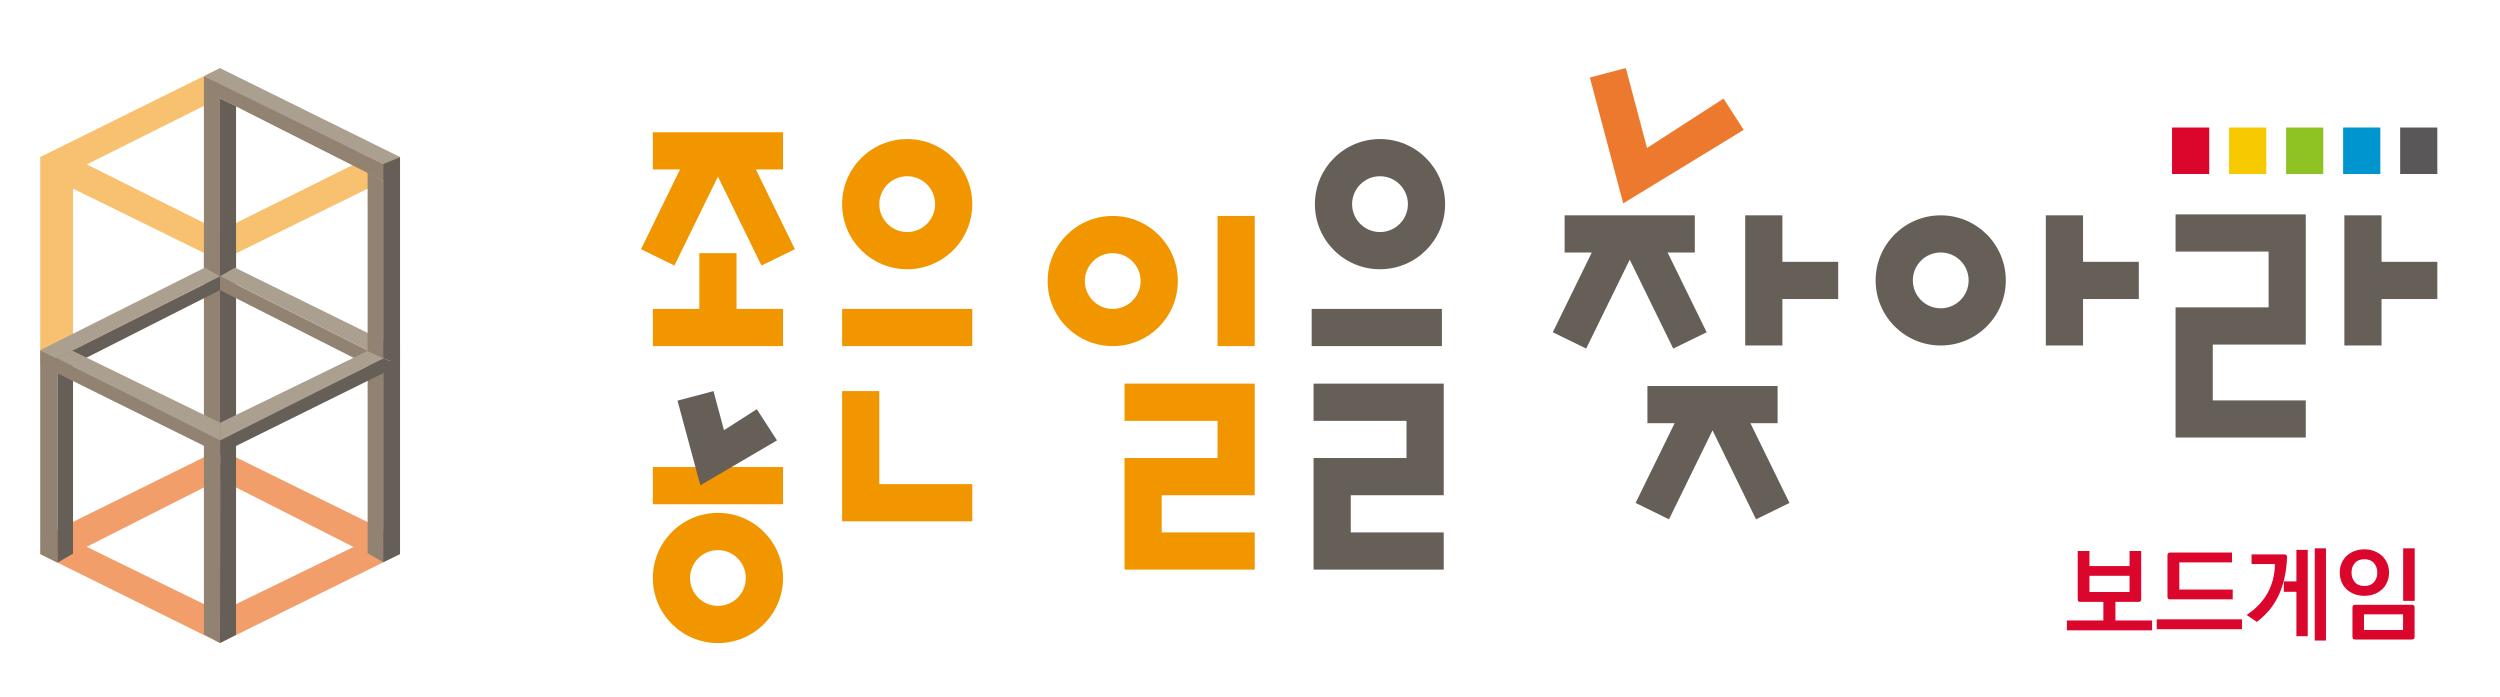 <?xml version="1.0" encoding="utf-8"?>
<!-- Generator: Adobe Illustrator 16.0.3, SVG Export Plug-In . SVG Version: 6.00 Build 0)  -->
<!DOCTYPE svg PUBLIC "-//W3C//DTD SVG 1.1//EN" "http://www.w3.org/Graphics/SVG/1.1/DTD/svg11.dtd">
<svg version="1.1" id="레이어_1" xmlns="http://www.w3.org/2000/svg" xmlns:xlink="http://www.w3.org/1999/xlink" x="0px"
	 y="0px" width="696px" height="194px" viewBox="157.5 144.5 696 194" enable-background="new 157.5 144.5 696 194"
	 xml:space="preserve">
<g>
	<g>
		<g>
			<polygon fill="#F29600" points="402.297,279.28 402.297,253.379 391.943,253.379 391.943,279.28 391.943,289.635 
				402.297,289.635 428.183,289.635 428.183,279.28 			"/>
			<polygon fill="#665F58" points="623.328,241.549 632.637,236.998 621.764,214.797 629.335,214.797 629.335,204.449 
				593.088,204.449 593.088,214.797 600.653,214.797 589.793,236.998 599.089,241.549 611.219,216.792 			"/>
			<polygon fill="#665F58" points="652.385,262.325 652.385,251.965 616.141,251.965 616.141,262.325 623.712,262.325 
				612.847,284.516 622.146,289.078 634.27,264.312 646.381,289.078 655.685,284.516 644.824,262.325 			"/>
			<rect x="522.669" y="230.501" fill="#665F58" width="36.253" height="10.355"/>
			<polygon fill="#665F58" points="653.718,204.449 643.366,204.449 643.366,240.683 653.718,240.683 653.718,227.752 
				669.252,227.752 669.252,217.39 653.718,217.39 			"/>
			<g>
				<polygon fill="#F29600" points="369.49,218.425 378.796,213.876 367.933,191.674 375.494,191.674 375.494,181.317 
					339.252,181.317 339.252,191.674 346.815,191.674 335.955,213.876 345.255,218.425 357.378,193.659 				"/>
				<polygon fill="#F29600" points="339.252,230.501 339.252,240.858 375.494,240.858 375.494,230.501 362.553,230.501 
					362.553,214.975 352.193,214.975 352.193,230.501 				"/>
			</g>
			<polygon fill="#665F58" points="737.417,204.449 727.058,204.449 727.058,240.683 737.417,240.683 737.417,227.752 
				752.948,227.752 752.948,217.39 737.417,217.39 			"/>
			<polygon fill="#665F58" points="836.053,217.39 820.518,217.39 820.518,204.449 810.17,204.449 810.17,240.683 820.518,240.683 
				820.518,227.752 836.053,227.752 			"/>
			<path fill="#665F58" d="M697.8,204.449c-10.013,0-18.126,8.112-18.126,18.117c0,10.002,8.113,18.116,18.126,18.116
				c10.002,0,18.116-8.114,18.116-18.116C715.916,212.562,707.802,204.449,697.8,204.449z M697.8,230.334
				c-4.29,0-7.767-3.482-7.767-7.769c0-4.293,3.477-7.77,7.767-7.77s7.766,3.477,7.766,7.77
				C705.564,226.852,702.09,230.334,697.8,230.334z"/>
			<path fill="#665F58" d="M541.677,183.212c-9.999,0-18.109,8.117-18.109,18.125c0,10.013,8.11,18.121,18.109,18.121
				c10.021,0,18.143-8.108,18.143-18.121C559.818,191.33,551.697,183.212,541.677,183.212z M541.677,209.104
				c-4.271,0-7.751-3.48-7.751-7.767c0-4.293,3.479-7.772,7.751-7.772c4.305,0,7.782,3.479,7.782,7.772
				C549.459,205.623,545.98,209.104,541.677,209.104z"/>
			<rect x="391.943" y="230.501" fill="#F29600" width="36.239" height="10.355"/>
			<path fill="#F29600" d="M410.067,183.212c-10.005,0-18.124,8.117-18.124,18.125c0,10.013,8.119,18.121,18.124,18.121
				c10.004,0,18.116-8.108,18.116-18.121C428.183,191.33,420.071,183.212,410.067,183.212z M410.067,209.104
				c-4.291,0-7.77-3.48-7.77-7.767c0-4.293,3.479-7.772,7.77-7.772c4.288,0,7.767,3.479,7.767,7.772
				C417.834,205.623,414.354,209.104,410.067,209.104z"/>
			<polygon fill="#665F58" points="763.18,204.185 763.18,214.54 789.081,214.54 789.081,230.068 763.18,230.068 763.18,266.315 
				799.427,266.315 799.427,255.972 773.537,255.972 773.537,240.43 799.427,240.43 799.427,204.185 			"/>
			<polygon fill="#665F58" points="523.195,251.298 523.195,261.667 549.073,261.667 549.073,272.011 523.195,272.011 
				523.195,303.079 559.433,303.079 559.433,292.723 533.55,292.723 533.55,282.371 559.433,282.371 559.433,251.298 			"/>
			<rect x="496.463" y="204.616" fill="#F29600" width="10.346" height="36.241"/>
			<path fill="#F29600" d="M449.162,222.74c0,10.011,8.122,18.118,18.126,18.118s18.116-8.107,18.116-18.118
				s-8.111-18.123-18.116-18.123C457.284,204.616,449.162,212.729,449.162,222.74z M475.05,222.74c0,4.29-3.474,7.763-7.762,7.763
				c-4.291,0-7.767-3.473-7.767-7.763c0-4.282,3.477-7.765,7.767-7.765C471.576,214.975,475.05,218.457,475.05,222.74z"/>
			<polygon fill="#F29600" points="470.569,251.298 470.569,261.667 496.463,261.667 496.463,272.011 470.569,272.011 
				470.569,303.079 506.809,303.079 506.809,292.723 480.918,292.723 480.918,282.371 506.809,282.371 506.809,251.298 			"/>
			<polygon fill="#ED792F" points="642.946,180.656 637.334,171.944 616.031,185.698 610.129,163.435 600.121,166.082 
				609.401,201.121 			"/>
			<g>
				<rect x="339.252" y="274.52" fill="#F29600" width="36.242" height="10.363"/>
				<path fill="#F29600" d="M357.378,287.285c-10.015,0-18.126,8.12-18.126,18.137c0,10.004,8.111,18.114,18.126,18.114
					c10.005,0,18.116-8.11,18.116-18.114C375.494,295.406,367.383,287.285,357.378,287.285z M357.378,313.178
					c-4.288,0-7.767-3.467-7.767-7.756c0-4.3,3.479-7.769,7.767-7.769c4.28,0,7.759,3.469,7.759,7.769
					C365.137,309.711,361.658,313.178,357.378,313.178z"/>
				<polygon fill="#665F58" points="373.817,267.108 368.196,258.413 359.058,264.26 356.131,253.379 346.116,256.042 
					352.475,279.612 				"/>
			</g>
			<rect x="762.191" y="180.002" fill="#DB062B" width="10.355" height="12.941"/>
			<rect x="778.069" y="180.002" fill="#F7C900" width="10.355" height="12.941"/>
			<rect x="793.945" y="180.002" fill="#8FC323" width="10.358" height="12.941"/>
			<rect x="809.826" y="180.002" fill="#0095CE" width="10.359" height="12.941"/>
			<rect x="825.706" y="180.002" fill="#595757" width="10.347" height="12.941"/>
		</g>
		<g>
			<g>
				<polygon fill="#F29E6B" points="268.87,294.295 222.925,271.68 218.746,274.095 214.514,271.68 168.692,294.295 
					173.372,296.828 173.372,296.941 168.692,298.741 218.746,323.514 214.514,317.389 218.746,314.863 181.62,296.736 
					218.746,277.941 255.906,296.771 218.746,314.863 223.089,317.389 218.746,323.514 268.87,298.741 264.224,296.941 
					264.06,296.861 264.06,296.828 				"/>
				<path fill="#F8C170" d="M177.834,242.232v-45.221l36.709,18.043l4.202-2.175l4.418,2.175l41.13-20.212l4.575-6.623h-8.732
					l-41.392,20.575l-37.067-18.521l37.067-18.519v-4.329v-3.969l-50.053,24.763v57.853l4.806-1.805L177.834,242.232z
					 M177.589,188.219v0.016l-0.008-0.016H177.589z"/>
			</g>
			<polygon fill="#918271" points="218.746,212.879 214.268,215.054 214.268,264.714 218.746,270.843 			"/>
			<polygon fill="#665F58" points="218.746,212.879 223.216,215.054 223.216,264.714 218.746,270.843 			"/>
			<g>
				<polygon fill="#918271" points="218.746,167.667 214.268,165.739 214.268,219.377 218.746,225.502 				"/>
				<polygon fill="#665F58" points="218.746,171.881 223.216,174.042 223.216,219.377 218.746,225.502 				"/>
				<polygon fill="#918271" points="259.846,298.497 264.176,301.027 264.176,247.513 259.846,245.231 				"/>
				<polygon fill="#918271" points="168.692,241.985 173.499,244.267 173.499,301.15 168.692,298.741 				"/>
				<polygon fill="#665F58" points="177.834,298.627 173.499,301.15 173.499,247.513 177.834,245.231 				"/>
				<polygon fill="#918271" points="218.79,267.113 214.268,267.718 214.268,321.109 218.746,323.514 				"/>
				<polygon fill="#665F58" points="218.79,267.113 223.216,267.718 223.216,321.234 218.746,323.514 				"/>
				<polygon fill="#665F58" points="268.87,240.899 264.176,247.513 264.176,301.027 268.87,298.741 				"/>
				<polygon fill="#665F58" points="173.372,248.236 218.746,225.262 218.746,221.42 173.372,244.156 				"/>
				<polygon fill="#AB9F8F" points="214.514,219.011 218.746,221.42 173.372,244.267 168.692,241.985 				"/>
				<polygon fill="#918271" points="264.06,248.236 218.746,225.262 218.746,221.42 264.06,244.156 				"/>
				<polygon fill="#AB9F8F" points="222.925,219.011 218.746,221.42 264.06,244.156 268.87,241.624 				"/>
				<polygon fill="#665F58" points="268.87,246.072 264.224,244.267 218.79,266.631 218.79,270.843 				"/>
				<polygon fill="#AB9F8F" points="260.011,242.109 264.224,244.267 218.79,267.113 218.79,262.187 				"/>
				<polygon fill="#918271" points="168.692,246.072 173.372,244.267 218.79,266.756 218.79,270.843 				"/>
				<polygon fill="#AB9F8F" points="177.589,242.109 173.372,244.267 218.79,267.113 218.79,262.187 				"/>
				<polygon fill="#918271" points="259.846,242.232 264.176,244.267 264.176,194.842 259.846,192.556 				"/>
				<polygon fill="#918271" points="218.746,167.425 218.746,171.881 264.176,194.842 264.176,190.159 				"/>
				<polygon fill="#AB9F8F" points="218.746,163.457 268.87,188.219 264.176,190.159 214.268,165.739 				"/>
				<polygon fill="#665F58" points="268.87,188.219 264.176,190.159 264.176,244.267 268.87,246.072 				"/>
			</g>
		</g>
	</g>
	<g>
		<path fill="#DB062B" d="M753.608,311.264c0,0.307-0.063,0.518-0.188,0.631c-0.124,0.115-0.33,0.174-0.616,0.174h-6.37v5.164
			h10.214v2.754h-23.727v-2.754h10.156v-5.164h-6.369c-0.307,0-0.512-0.059-0.617-0.174c-0.104-0.113-0.157-0.324-0.157-0.631
			v-13.369h3.271v4.189h11.16v-4.189h3.241L753.608,311.264L753.608,311.264z M750.366,309.313v-4.504h-11.16v4.504H750.366z"/>
		<path fill="#DB062B" d="M781.667,319.67H757.94v-2.754h23.727V319.67z M761.729,298.323h17.156v2.754h-14.661v7.548h14.861v2.725
			h-17.386c-0.308,0-0.514-0.057-0.617-0.172c-0.105-0.115-0.158-0.324-0.158-0.631v-11.418c0-0.287,0.059-0.492,0.173-0.617
			S761.421,298.323,761.729,298.323z"/>
		<path fill="#DB062B" d="M793.402,298.842c0.287,0,0.491,0.063,0.616,0.186c0.124,0.125,0.188,0.33,0.188,0.617
			c-0.115,3.844-0.853,7.287-2.21,10.328c-1.358,3.041-3.424,5.596-6.197,7.66l-2.84-1.922c2.582-1.722,4.528-3.763,5.839-6.125
			c1.31-2.361,1.993-5.045,2.051-8.048h-6.513v-2.696H793.402L793.402,298.842z M796.816,321.62v-12.364h-3.5v-2.898h3.5v-8.778
			h3.155v24.042L796.816,321.62L796.816,321.62z M801.924,322.825v-25.678h3.127v25.678H801.924z"/>
		<path fill="#DB062B" d="M815.752,310.375c-1.033,0-1.971-0.162-2.813-0.488c-0.843-0.324-1.568-0.773-2.181-1.349
			c-0.594-0.573-1.053-1.258-1.377-2.053c-0.326-0.793-0.487-1.658-0.487-2.596c0-0.918,0.161-1.771,0.487-2.553
			c0.324-0.785,0.783-1.464,1.377-2.037c0.611-0.574,1.338-1.029,2.181-1.363c0.842-0.334,1.778-0.502,2.813-0.502
			c1.014,0,1.94,0.168,2.782,0.502s1.567,0.789,2.181,1.363c0.594,0.573,1.057,1.252,1.393,2.037
			c0.335,0.782,0.502,1.635,0.502,2.553c0,0.938-0.167,1.803-0.502,2.596c-0.336,0.795-0.799,1.479-1.393,2.053
			c-0.611,0.574-1.339,1.023-2.181,1.349C817.692,310.213,816.766,310.375,815.752,310.375z M815.752,300.189
			c-1.146,0-2.033,0.354-2.654,1.063c-0.621,0.707-0.933,1.596-0.933,2.668c0,1.051,0.312,1.936,0.933,2.653
			c0.621,0.717,1.508,1.074,2.654,1.074s2.032-0.357,2.653-1.074c0.621-0.719,0.933-1.604,0.933-2.653
			c0-1.072-0.312-1.961-0.933-2.668C817.784,300.543,816.898,300.189,815.752,300.189z M813.227,312.87h15.694
			c0.286,0,0.492,0.063,0.616,0.187c0.124,0.125,0.188,0.33,0.188,0.617v8.063c0,0.305-0.063,0.517-0.188,0.631
			c-0.124,0.115-0.33,0.172-0.616,0.172h-15.694c-0.306,0-0.516-0.057-0.631-0.172c-0.114-0.114-0.172-0.325-0.172-0.631v-8.063
			c0-0.287,0.058-0.492,0.172-0.617C812.711,312.934,812.921,312.87,813.227,312.87z M826.511,319.9v-4.361h-10.874v4.361H826.511z
			 M829.753,297.148v14.633h-3.214v-14.633H829.753z"/>
	</g>
</g>
</svg>

